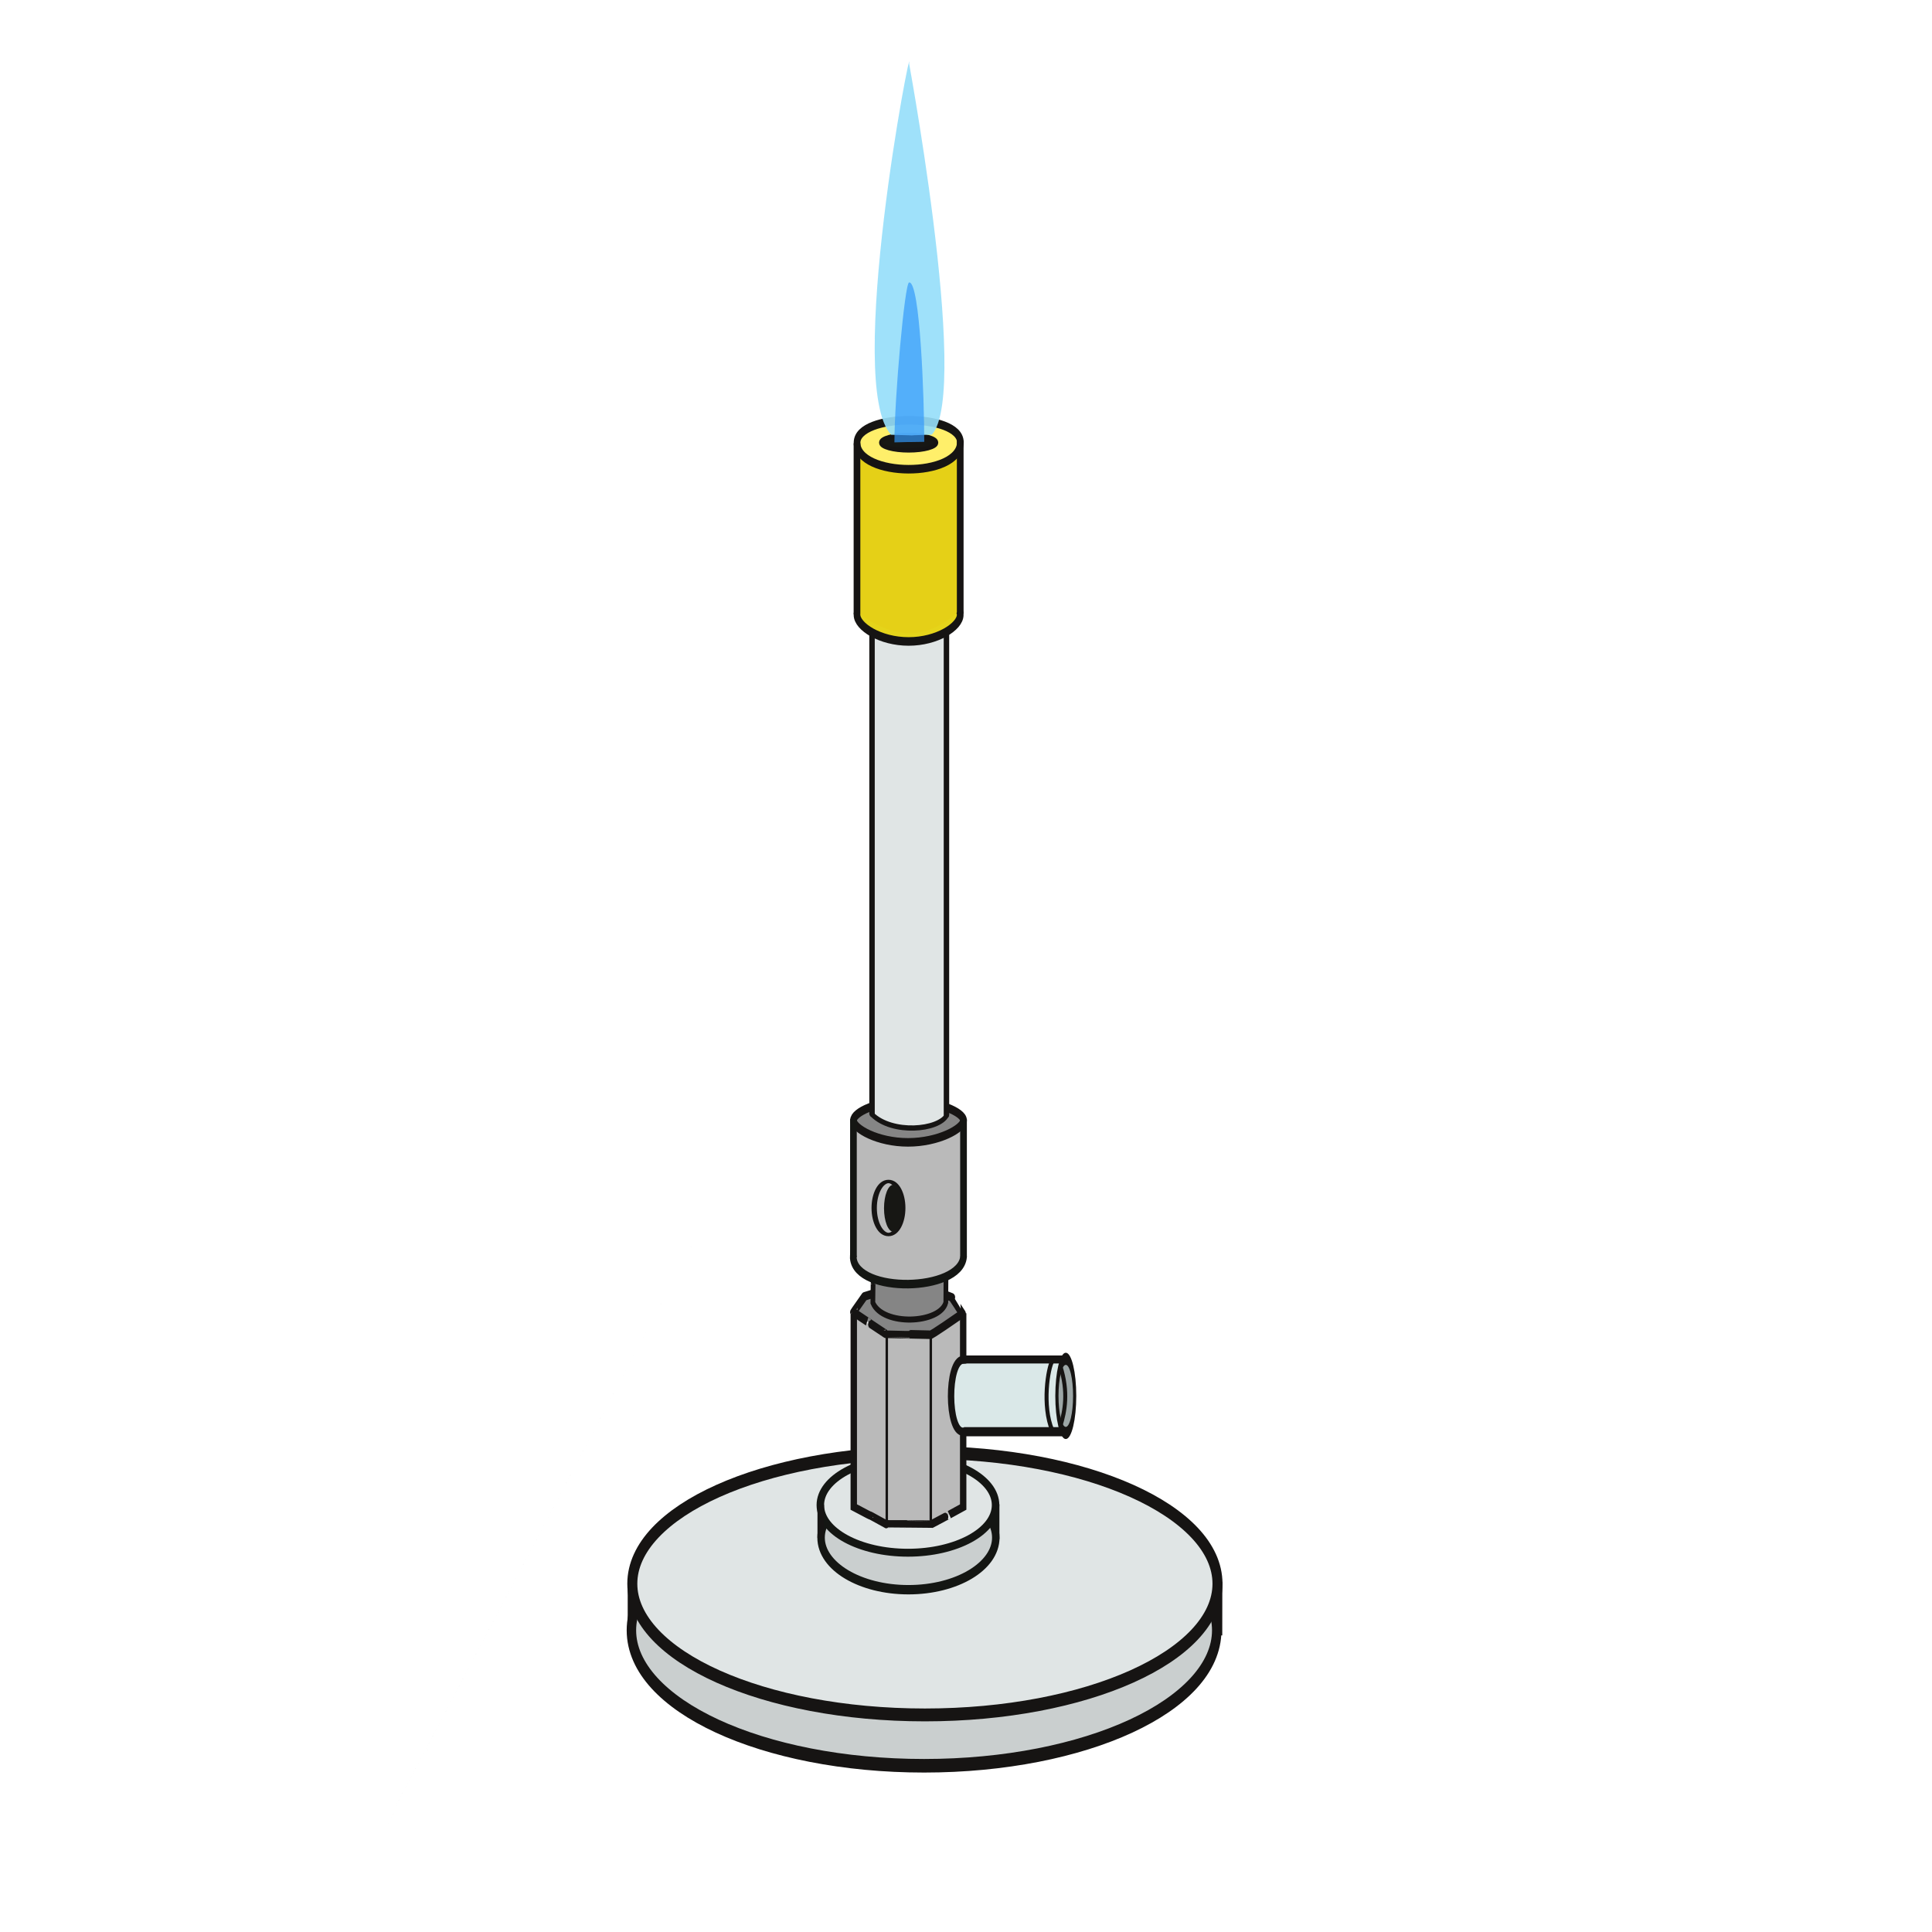 <?xml version="1.0" encoding="UTF-8" standalone="no"?>
<!-- Created with Inkscape (http://www.inkscape.org/) -->

<svg
   xmlns:dc="http://purl.org/dc/elements/1.1/"
   xmlns:cc="http://creativecommons.org/ns#"
   xmlns:rdf="http://www.w3.org/1999/02/22-rdf-syntax-ns#"
   xmlns:svg="http://www.w3.org/2000/svg"
   xmlns="http://www.w3.org/2000/svg"
   xmlns:sodipodi="http://sodipodi.sourceforge.net/DTD/sodipodi-0.dtd"
   xmlns:inkscape="http://www.inkscape.org/namespaces/inkscape"
   viewBox="0 0 50 50"
height="200px"
width="200px"
   id="svg5120"
   version="1.1"
   inkscape:version="0.48.4 r9939"
   sodipodi:docname="1000mlFlask.svg">
  <defs
     id="defs5122">
    <filter
       color-interpolation-filters="sRGB"
       inkscape:collect="always"
       id="filter8144"
       x="-0.326"
       width="1.651"
       y="-0.078"
       height="1.155">
      <feGaussianBlur
         inkscape:collect="always"
         stdDeviation="1.183"
         id="feGaussianBlur8146" />
    </filter>
    <filter
       color-interpolation-filters="sRGB"
       inkscape:collect="always"
       id="filter8160"
       x="-0.728"
       width="2.456"
       y="-0.147"
       height="1.295">
      <feGaussianBlur
         inkscape:collect="always"
         stdDeviation="1.131"
         id="feGaussianBlur8162" />
    </filter>
  </defs>
  <sodipodi:namedview
     id="base"
     pagecolor="#ffffff"
     bordercolor="#666666"
     borderopacity="1.0"
     inkscape:pageopacity="0.0"
     inkscape:pageshadow="2"
     inkscape:zoom="2.674551"
     inkscape:cx="16.952717"
     inkscape:cy="10.792409"
     inkscape:current-layer="layer1"
     showgrid="true"
     inkscape:grid-bbox="true"
     inkscape:document-units="px"
     inkscape:window-width="1920"
     inkscape:window-height="1017"
     inkscape:window-x="-8"
     inkscape:window-y="-8"
     inkscape:window-maximized="1" />
  <g
     id="layer1"
     inkscape:label="Layer 1"
     inkscape:groupmode="layer">
    <path
       d="m 19.372,29.595 c -16.16,30.51 -8.08,15.255 0,0 z m -7.8e-5,-0.146 c -16.16,30.607 -8.08,15.304 0,0 z"
       id="path6310"
       inkscape:connector-curvature="0" />
    <g
       id="g5196"
       transform="matrix(0.207,0,0,0.264,-44.17,-29.899)">
      <path
         transform="matrix(1.326,0,0,1.493,29.05,-132.695)"
         d="m 253.735,271.779 c 0,4.913 -12.354,8.895 -27.594,8.895 -15.24,0 -27.594,-3.982 -27.594,-8.895 0,-4.913 12.354,-8.895 27.594,-8.895 15.24,0 27.594,3.982 27.594,8.895 z"
         sodipodi:ry="8.8949986"
         sodipodi:rx="27.593973"
         sodipodi:cy="271.77911"
         sodipodi:cx="226.14072"
         id="path6781"
         style="fill:#cacfcf;fill-opacity:1;stroke:#161413;stroke-width:0.891;stroke-miterlimit:4;stroke-opacity:1;stroke-dasharray:none"
         sodipodi:type="arc" />
      <path
         transform="matrix(1.405,0,0,1.415,12.931,-113.949)"
         d="m 251.008,270.286 c 0,5.02 -11.657,9.09 -26.036,9.09 -14.379,0 -26.036,-4.07 -26.036,-9.09 0,-5.02 11.657,-9.09 26.036,-9.09 14.379,0 26.036,4.07 26.036,9.09 z"
         sodipodi:ry="9.0897789"
         sodipodi:rx="26.035725"
         sodipodi:cy="270.2858"
         sodipodi:cx="224.97203"
         id="path6783"
         style="fill:#e0e5e5;fill-opacity:1;stroke:#161413;stroke-width:0.891;stroke-linecap:round;stroke-linejoin:round;stroke-miterlimit:4;stroke-opacity:1;stroke-dasharray:none"
         sodipodi:type="arc" />
      <path
         transform="matrix(1.335,0,0,1.311,25.841,-77.931)"
         d="m 233.737,260.806 c 0,2.151 -3.663,3.896 -8.181,3.896 -4.518,0 -8.181,-1.744 -8.181,-3.896 0,-2.151 3.663,-3.896 8.181,-3.896 4.518,0 8.181,1.744 8.181,3.896 z"
         sodipodi:ry="3.8956196"
         sodipodi:rx="8.1808014"
         sodipodi:cy="260.80646"
         sodipodi:cx="225.55638"
         id="path6785"
         style="fill:#cacfcf;fill-opacity:1;stroke:#141613;stroke-width:0.7;stroke-linecap:round;stroke-linejoin:round;stroke-miterlimit:4;stroke-opacity:1;stroke-dasharray:none"
         sodipodi:type="arc" />
      <path
         transform="matrix(1.339,0,0,1.107,28.876,-20.802)"
         d="m 230.751,254.379 c 0,2.331 -3.663,4.22 -8.181,4.22 -4.518,0 -8.181,-1.889 -8.181,-4.22 0,-2.331 3.663,-4.22 8.181,-4.22 4.518,0 8.181,1.889 8.181,4.22 z"
         sodipodi:ry="4.2202544"
         sodipodi:rx="8.1808014"
         sodipodi:cy="254.37869"
         sodipodi:cx="222.56973"
         id="path6787"
         style="fill:#e0e5e5;fill-opacity:1;stroke:#141613;stroke-width:0.7;stroke-linecap:round;stroke-linejoin:round;stroke-miterlimit:4;stroke-opacity:1;stroke-dasharray:none"
         sodipodi:type="arc" />
      <path
         inkscape:connector-curvature="0"
         id="path7724"
         d="m 320.197,241.916 4,2.188 5.625,0.062 3.938,-2.25 0.062,18.938 -3.812,1.812 -5.812,0.062 -3.938,-1.75 z"
         style="fill:#bababa;fill-opacity:1;stroke:none" />
      <path
         sodipodi:nodetypes="ccccc"
         inkscape:connector-curvature="0"
         id="path7718"
         d="m 333.418,246.538 12.772,0 c -0.217,1.943 -1.785,1.397 0,7.027 l -12.728,0.044 c -1.952,-2.788 -1.237,-4.982 -0.044,-7.071 z"
         style="fill:#dae8e8;fill-opacity:1;stroke:none" />
      <path
         sodipodi:nodetypes="cccccccc"
         inkscape:connector-curvature="0"
         id="path6791"
         d="m 320.123,241.988 0,19 c 4.065,1.704 0.053,-0.051 4.054,1.682 5.572,0.024 0.007,-0.017 5.586,0.027 4.072,-1.706 -0.01,0.032 4.039,-1.709 l 0,-7.385 c -1.989,0.083 -2.052,-6.958 0,-7.062 l 0,-4.552"
         style="fill:none;stroke:#161413;stroke-width:0.799;stroke-linecap:butt;stroke-linejoin:miter;stroke-miterlimit:4;stroke-opacity:1;stroke-dasharray:none" />
      <path
         transform="matrix(1.031,0,0,1.094,103.457,69.394)"
         d="m 222.812,157.562 c 0,1.105 -2.7,2 -6.031,2 -3.331,0 -6.031,-0.895 -6.031,-2 0,-1.105 2.7,-2 6.031,-2 3.331,0 6.031,0.895 6.031,2 z"
         sodipodi:ry="2"
         sodipodi:rx="6.03125"
         sodipodi:cy="157.5625"
         sodipodi:cx="216.78125"
         id="path7726"
         style="fill:#f1f1f1;fill-opacity:1;stroke:none"
         sodipodi:type="arc" />
      <path
         sodipodi:nodetypes="cccccccccc"
         inkscape:connector-curvature="0"
         id="path6793"
         d="m 324.098,244.004 c -4.04,-2.111 0.018,0.007 -4.013,-2.11 0,0 -0.01,-0.014 1.385,-1.558 3.382,-0.838 0.141,0.012 3.476,-0.873 3.709,0.047 0.72,0.056 4.408,0.07 2.985,0.932 -0.006,-0.04 3.02,0.899 1.36,1.578 0.004,0.018 1.339,1.595 -3.939,2.148 -3.977,2.072 -3.977,2.072 -5.621,-0.104 -0.021,0.019 -5.637,-0.095 z"
         style="fill:#858585;fill-opacity:1;stroke:#161413;stroke-width:0.838;stroke-linecap:round;stroke-linejoin:round;stroke-miterlimit:4;stroke-opacity:1" />
      <path
         sodipodi:nodetypes="cccc"
         inkscape:connector-curvature="0"
         id="path6797"
         d="m 322.571,237.163 c -0.062,3.892 0,0.024 -0.062,3.802 1.242,2.322 8.423,2.07 9.123,-0.031 0.031,-3.851 0.005,-0.01 0.031,-3.864"
         style="fill:#858585;fill-opacity:1;stroke:#161413;stroke-width:0.59;stroke-linecap:butt;stroke-linejoin:miter;stroke-miterlimit:4;stroke-opacity:1;stroke-dasharray:none" />
      <path
         sodipodi:nodetypes="cc"
         inkscape:connector-curvature="0"
         id="path6799"
         d="m 324.251,243.828 0,18.4"
         style="fill:none;stroke:#161413;stroke-width:0.306;stroke-linecap:round;stroke-linejoin:miter;stroke-miterlimit:4;stroke-opacity:1;stroke-dasharray:none" />
      <path
         sodipodi:nodetypes="cc"
         inkscape:connector-curvature="0"
         id="path6801"
         d="m 329.753,244.115 0,18.109"
         style="fill:none;stroke:#161413;stroke-width:0.307;stroke-linecap:round;stroke-linejoin:miter;stroke-miterlimit:4;stroke-opacity:1;stroke-dasharray:none" />
      <path
         sodipodi:nodetypes="cccc"
         inkscape:connector-curvature="0"
         id="path6803"
         d="m 333.843,236.478 c -0.438,3.435 -13.389,3.617 -13.776,0.109 0,-3.092 3.213,-2.039 6.981,-2.152 3.824,-1.347 6.608,0.19 6.795,2.043 z"
         style="fill:#bababa;fill-opacity:1;stroke:#141613;stroke-width:0.838;stroke-linecap:round;stroke-linejoin:round;stroke-miterlimit:4;stroke-opacity:1;stroke-dasharray:none" />
      <path
         sodipodi:nodetypes="ccccc"
         inkscape:connector-curvature="0"
         id="path7728"
         d="m 320.072,223.416 c 4.255,2.177 8.767,2.538 13.688,0 l 0.125,12.686 c -3.282,2.656 -10.593,2.947 -13.938,-0.177 z"
         style="fill:#bababa;fill-opacity:1;stroke:none" />
      <path
         sodipodi:nodetypes="sssss"
         inkscape:connector-curvature="0"
         id="path6803-1"
         d="m 333.848,223.088 c 0,0.808 -3.143,2.151 -6.943,2.151 -3.8,0 -6.818,-1.343 -6.818,-2.151 0,-0.808 2.956,-1.901 6.756,-1.901 3.8,0 7.006,1.093 7.006,1.901 z"
         style="fill:#858585;fill-opacity:1;stroke:#161413;stroke-width:0.838;stroke-linecap:round;stroke-linejoin:round;stroke-miterlimit:4;stroke-opacity:1" />
      <path
         inkscape:connector-curvature="0"
         id="path6825"
         d="m 320.082,223.376 0,12.686"
         style="fill:none;stroke:#141613;stroke-width:0.833;stroke-linecap:square;stroke-linejoin:miter;stroke-miterlimit:4;stroke-opacity:1;stroke-dasharray:none" />
      <path
         sodipodi:nodetypes="cc"
         inkscape:connector-curvature="0"
         id="path6827"
         d="m 333.844,223.378 0,12.696"
         style="fill:none;stroke:#141613;stroke-width:0.838;stroke-linecap:square;stroke-linejoin:miter;stroke-miterlimit:4;stroke-opacity:1;stroke-dasharray:none" />
      <rect
         y="219.929"
         x="322.885"
         height="1.795"
         width="8.511"
         id="rect6883"
         style="fill:#ffffff;fill-opacity:1;stroke:#ffffff;stroke-width:0.967;stroke-linecap:round;stroke-linejoin:round;stroke-miterlimit:4;stroke-opacity:1;stroke-dasharray:none" />
      <path
         sodipodi:nodetypes="ccccc"
         inkscape:connector-curvature="0"
         id="path7736"
         d="m 322.384,175.354 c 3.125,1.017 6.25,0.757 9.375,-0.063 l 0,47.634 c -3.36,1.545 -6.453,1.387 -9.312,-0.251 z"
         style="fill:#e0e5e5;fill-opacity:1;stroke:none" />
      <path
         inkscape:connector-curvature="0"
         id="path6829"
         d="m 322.406,222.402 0,-47.931"
         style="fill:none;stroke:#161413;stroke-width:0.682;stroke-linecap:round;stroke-linejoin:miter;stroke-miterlimit:4;stroke-opacity:1;stroke-dasharray:none" />
      <path
         sodipodi:nodetypes="cc"
         inkscape:connector-curvature="0"
         id="path6831"
         d="m 331.71,222.518 0,-48.468"
         style="fill:none;stroke:#161413;stroke-width:0.682;stroke-linecap:round;stroke-linejoin:miter;stroke-miterlimit:4;stroke-opacity:1;stroke-dasharray:none" />
      <path
         sodipodi:nodetypes="cc"
         inkscape:connector-curvature="0"
         id="path6837"
         d="m 322.421,222.513 c 2.491,1.943 8.326,1.561 9.355,0.046"
         style="fill:none;stroke:#161413;stroke-width:0.513;stroke-linecap:round;stroke-linejoin:miter;stroke-miterlimit:4;stroke-opacity:1;stroke-dasharray:none" />
      <path
         sodipodi:nodetypes="sssss"
         inkscape:connector-curvature="0"
         id="path6839"
         d="m 333.43,173.527 c 0,1.148 -2.888,2.609 -6.45,2.609 -3.562,0 -6.45,-1.461 -6.45,-2.609 0,-1.148 2.888,-2.079 6.45,-2.079 3.562,0 6.45,0.931 6.45,2.079 z"
         style="fill:#e5d41a;fill-opacity:1;stroke:#161413;stroke-width:0.838;stroke-linecap:round;stroke-linejoin:round;stroke-miterlimit:4;stroke-opacity:1" />
      <path
         sodipodi:nodetypes="ccccc"
         inkscape:connector-curvature="0"
         id="path7738"
         d="m 320.572,157.285 -0.125,15.913 c 5.408,3.245 9.396,2.414 12.812,-0.06 l 0.125,-15.973 c -1.003,1.889 -9.178,3.539 -12.812,0.12 z"
         style="fill:#e5d017;fill-opacity:1;stroke:none" />
      <path
         sodipodi:nodetypes="ccc"
         inkscape:connector-curvature="0"
         id="path6839-8"
         d="m 333.45,156.609 c -0.033,3.568 -12.975,3.47 -12.916,0.031 0.024,-2.901 12.888,-2.921 12.916,-0.031 z"
         style="fill:#ffef6a;fill-opacity:1;stroke:#161413;stroke-width:0.838;stroke-linecap:round;stroke-linejoin:round;stroke-miterlimit:4;stroke-opacity:1" />
      <path
         inkscape:connector-curvature="0"
         id="path6859"
         d="m 320.526,156.706 0,16.769"
         style="fill:none;stroke:#161413;stroke-width:0.838;stroke-linecap:butt;stroke-linejoin:miter;stroke-miterlimit:4;stroke-opacity:1;stroke-dasharray:none" />
      <path
         inkscape:connector-curvature="0"
         id="path6861"
         d="m 333.432,156.446 0,16.976"
         style="fill:none;stroke:#161413;stroke-width:0.838;stroke-linecap:butt;stroke-linejoin:miter;stroke-miterlimit:4;stroke-opacity:1;stroke-dasharray:none" />
      <path
         inkscape:connector-curvature="0"
         id="path6863"
         d="m 330.468,156.645 c 0,0.417 -1.559,0.755 -3.482,0.755 -1.923,0 -3.482,-0.338 -3.482,-0.755 0,-0.417 1.559,-0.755 3.482,-0.755 1.923,0 3.482,0.338 3.482,0.755 z"
         style="fill:#171714;fill-opacity:1;stroke:#161413;stroke-width:0.439;stroke-linecap:round;stroke-linejoin:round;stroke-miterlimit:4;stroke-opacity:1" />
      <path
         sodipodi:nodetypes="cc"
         inkscape:connector-curvature="0"
         id="path6865"
         d="m 333.697,246.523 12.873,0"
         style="fill:none;stroke:#161413;stroke-width:0.785;stroke-linecap:butt;stroke-linejoin:miter;stroke-miterlimit:4;stroke-opacity:1;stroke-dasharray:none" />
      <path
         sodipodi:nodetypes="cc"
         inkscape:connector-curvature="0"
         id="path6867"
         d="m 333.895,253.604 12.548,0"
         style="fill:none;stroke:#161413;stroke-width:0.899;stroke-linecap:butt;stroke-linejoin:miter;stroke-miterlimit:4;stroke-opacity:1;stroke-dasharray:none" />
      <path
         inkscape:connector-curvature="0"
         id="path6875"
         d="m 292.376,268.291 0,5.112"
         style="fill:none;stroke:#161413;stroke-width:1.032;stroke-linecap:butt;stroke-linejoin:miter;stroke-miterlimit:4;stroke-opacity:1;stroke-dasharray:none"
         sodipodi:nodetypes="cc" />
      <path
         inkscape:connector-curvature="0"
         id="path6877"
         d="m 365.687,268.302 -0.009,5.269"
         style="fill:none;stroke:#161413;stroke-width:1.031;stroke-linecap:butt;stroke-linejoin:miter;stroke-miterlimit:4;stroke-opacity:1;stroke-dasharray:none"
         sodipodi:nodetypes="cc" />
      <path
         inkscape:connector-curvature="0"
         id="path7015"
         d="m 315.995,260.77 0,3.23"
         style="fill:none;stroke:#161413;stroke-width:0.819px;stroke-linecap:butt;stroke-linejoin:miter;stroke-opacity:1" />
      <path
         inkscape:connector-curvature="0"
         id="path7017"
         d="m 337.924,260.718 0,3.447"
         style="fill:none;stroke:#141613;stroke-width:0.816px;stroke-linecap:butt;stroke-linejoin:miter;stroke-opacity:1" />
      <path
         transform="matrix(0.103,0,0,0.307,322.468,211.192)"
         d="m 245.366,126.712 c 0,6.54 -4.828,11.841 -10.783,11.841 -5.955,0 -10.783,-5.301 -10.783,-11.841 0,-6.54 4.828,-11.841 10.783,-11.841 5.955,0 10.783,5.301 10.783,11.841 z"
         sodipodi:ry="11.840956"
         sodipodi:rx="10.783379"
         sodipodi:cy="126.71177"
         sodipodi:cx="234.58267"
         id="path7663"
         style="fill:#9ca6a6;fill-opacity:1;stroke:#161413;stroke-width:3.878;stroke-linecap:round;stroke-linejoin:round;stroke-miterlimit:4;stroke-opacity:1;stroke-dasharray:none"
         sodipodi:type="arc" />
      <path
         sodipodi:nodetypes="cc"
         inkscape:connector-curvature="0"
         id="path7666"
         d="m 345.95,247.197 c 1.043,2.5 0.548,4.473 0.046,5.717"
         style="fill:none;stroke:#161413;stroke-width:0.5;stroke-linecap:butt;stroke-linejoin:miter;stroke-miterlimit:4;stroke-opacity:1;stroke-dasharray:none" />
      <path
         sodipodi:nodetypes="cc"
         inkscape:connector-curvature="0"
         id="path7668"
         d="m 344.97,246.635 c -0.568,0.688 -1.328,4.433 -0.031,6.844"
         style="fill:none;stroke:#161413;stroke-width:0.5;stroke-linecap:butt;stroke-linejoin:miter;stroke-miterlimit:4;stroke-opacity:1;stroke-dasharray:none" />
      <path
         transform="matrix(1.545,0,0,0.777,-17.224,118.207)"
         d="m 222.312,146.031 c 0,1.847 -0.518,3.344 -1.156,3.344 -0.639,0 -1.156,-1.497 -1.156,-3.344 0,-1.847 0.518,-3.344 1.156,-3.344 0.639,0 1.156,1.497 1.156,3.344 z"
         sodipodi:ry="3.34375"
         sodipodi:rx="1.15625"
         sodipodi:cy="146.03125"
         sodipodi:cx="221.15625"
         id="path7708"
         style="fill:none;stroke:#161413;stroke-width:0.431;stroke-linecap:round;stroke-linejoin:round;stroke-miterlimit:4;stroke-opacity:1;stroke-dasharray:none"
         sodipodi:type="arc" />
      <path
         transform="matrix(0.423,0,0,0.657,233.26,134.504)"
         d="m 219.798,147.938 c 0,1.938 -1.233,3.509 -2.754,3.509 -1.521,0 -2.754,-1.571 -2.754,-3.509 0,-1.938 1.233,-3.509 2.754,-3.509 1.521,0 2.754,1.571 2.754,3.509 z"
         sodipodi:ry="3.5094497"
         sodipodi:rx="2.7535887"
         sodipodi:cy="147.9375"
         sodipodi:cx="217.04453"
         id="path7734"
         style="fill:#171714;fill-opacity:1;stroke:none"
         sodipodi:type="arc" />
      <path
         transform="translate(109.447,84.791)"
         d="m 216.688,146.906 c 0,1.432 -0.783,2.594 -1.75,2.594 -0.967,0 -1.75,-1.161 -1.75,-2.594 0,-1.432 0.783,-2.594 1.75,-2.594 0.967,0 1.75,1.161 1.75,2.594 z"
         sodipodi:ry="2.59375"
         sodipodi:rx="1.75"
         sodipodi:cy="146.90625"
         sodipodi:cx="214.9375"
         id="path7732"
         style="fill:none;stroke:none"
         sodipodi:type="arc" />
      <path
         inkscape:connector-curvature="0"
         id="path7714"
         d="m 332.225,250.25 c 0.334,-1.062 0.173,-2.603 0.84,-3.27 0.441,-0.441 11.903,-0.965 12.772,-0.53 0.393,0.197 -1.149,4.242 -0.398,4.994 0.557,0.557 0.619,2.036 0.619,1.989 0,-0.015 -0.776,0.095 -0.928,0.133 -0.777,0.194 -1.858,0.044 -2.652,0.044 -0.696,0 -8.843,0.04 -8.927,-0.044 -0.76,-0.76 -1.326,-2.144 -1.326,-3.315 z"
         style="fill:none;stroke:none" />
      <path
         sodipodi:nodetypes="ccccc"
         inkscape:connector-curvature="0"
         id="path7716"
         d="m 333.374,246.626 12.684,-0.044 c -0.531,1.592 -1.198,2.971 -0.133,7.071 l -12.507,0 z"
         style="fill:none;stroke:none" />
      <path
         sodipodi:nodetypes="cccc"
         inkscape:connector-curvature="0"
         id="path8010"
         d="m 324.802,155.879 c -5.87,-4.835 2.696,-39.582 2.25,-36.375 -0.756,-3.092 7.842,32.072 2.83,36.36 -5.051,0.097 0.019,0.095 -5.08,0.015 z"
         style="opacity:0.951;fill:#96dffa;fill-opacity:1;stroke:none;filter:url(#filter8144)" />
      <path
         transform="matrix(1,0,0,0.852,0,23.36)"
         sodipodi:nodetypes="ccsc"
         inkscape:connector-curvature="0"
         id="path8008"
         d="m 328.935,156.346 c -3.724,0.062 0.089,-0.027 -3.728,0.062 0,-5.019 1.281,-18.336 1.833,-18.4 1.377,-0.161 1.895,13.319 1.895,18.338 z"
         style="opacity:0.832;fill:#3297fa;fill-opacity:1;stroke:none;filter:url(#filter8160)" />
    </g>
  </g>
</svg>
